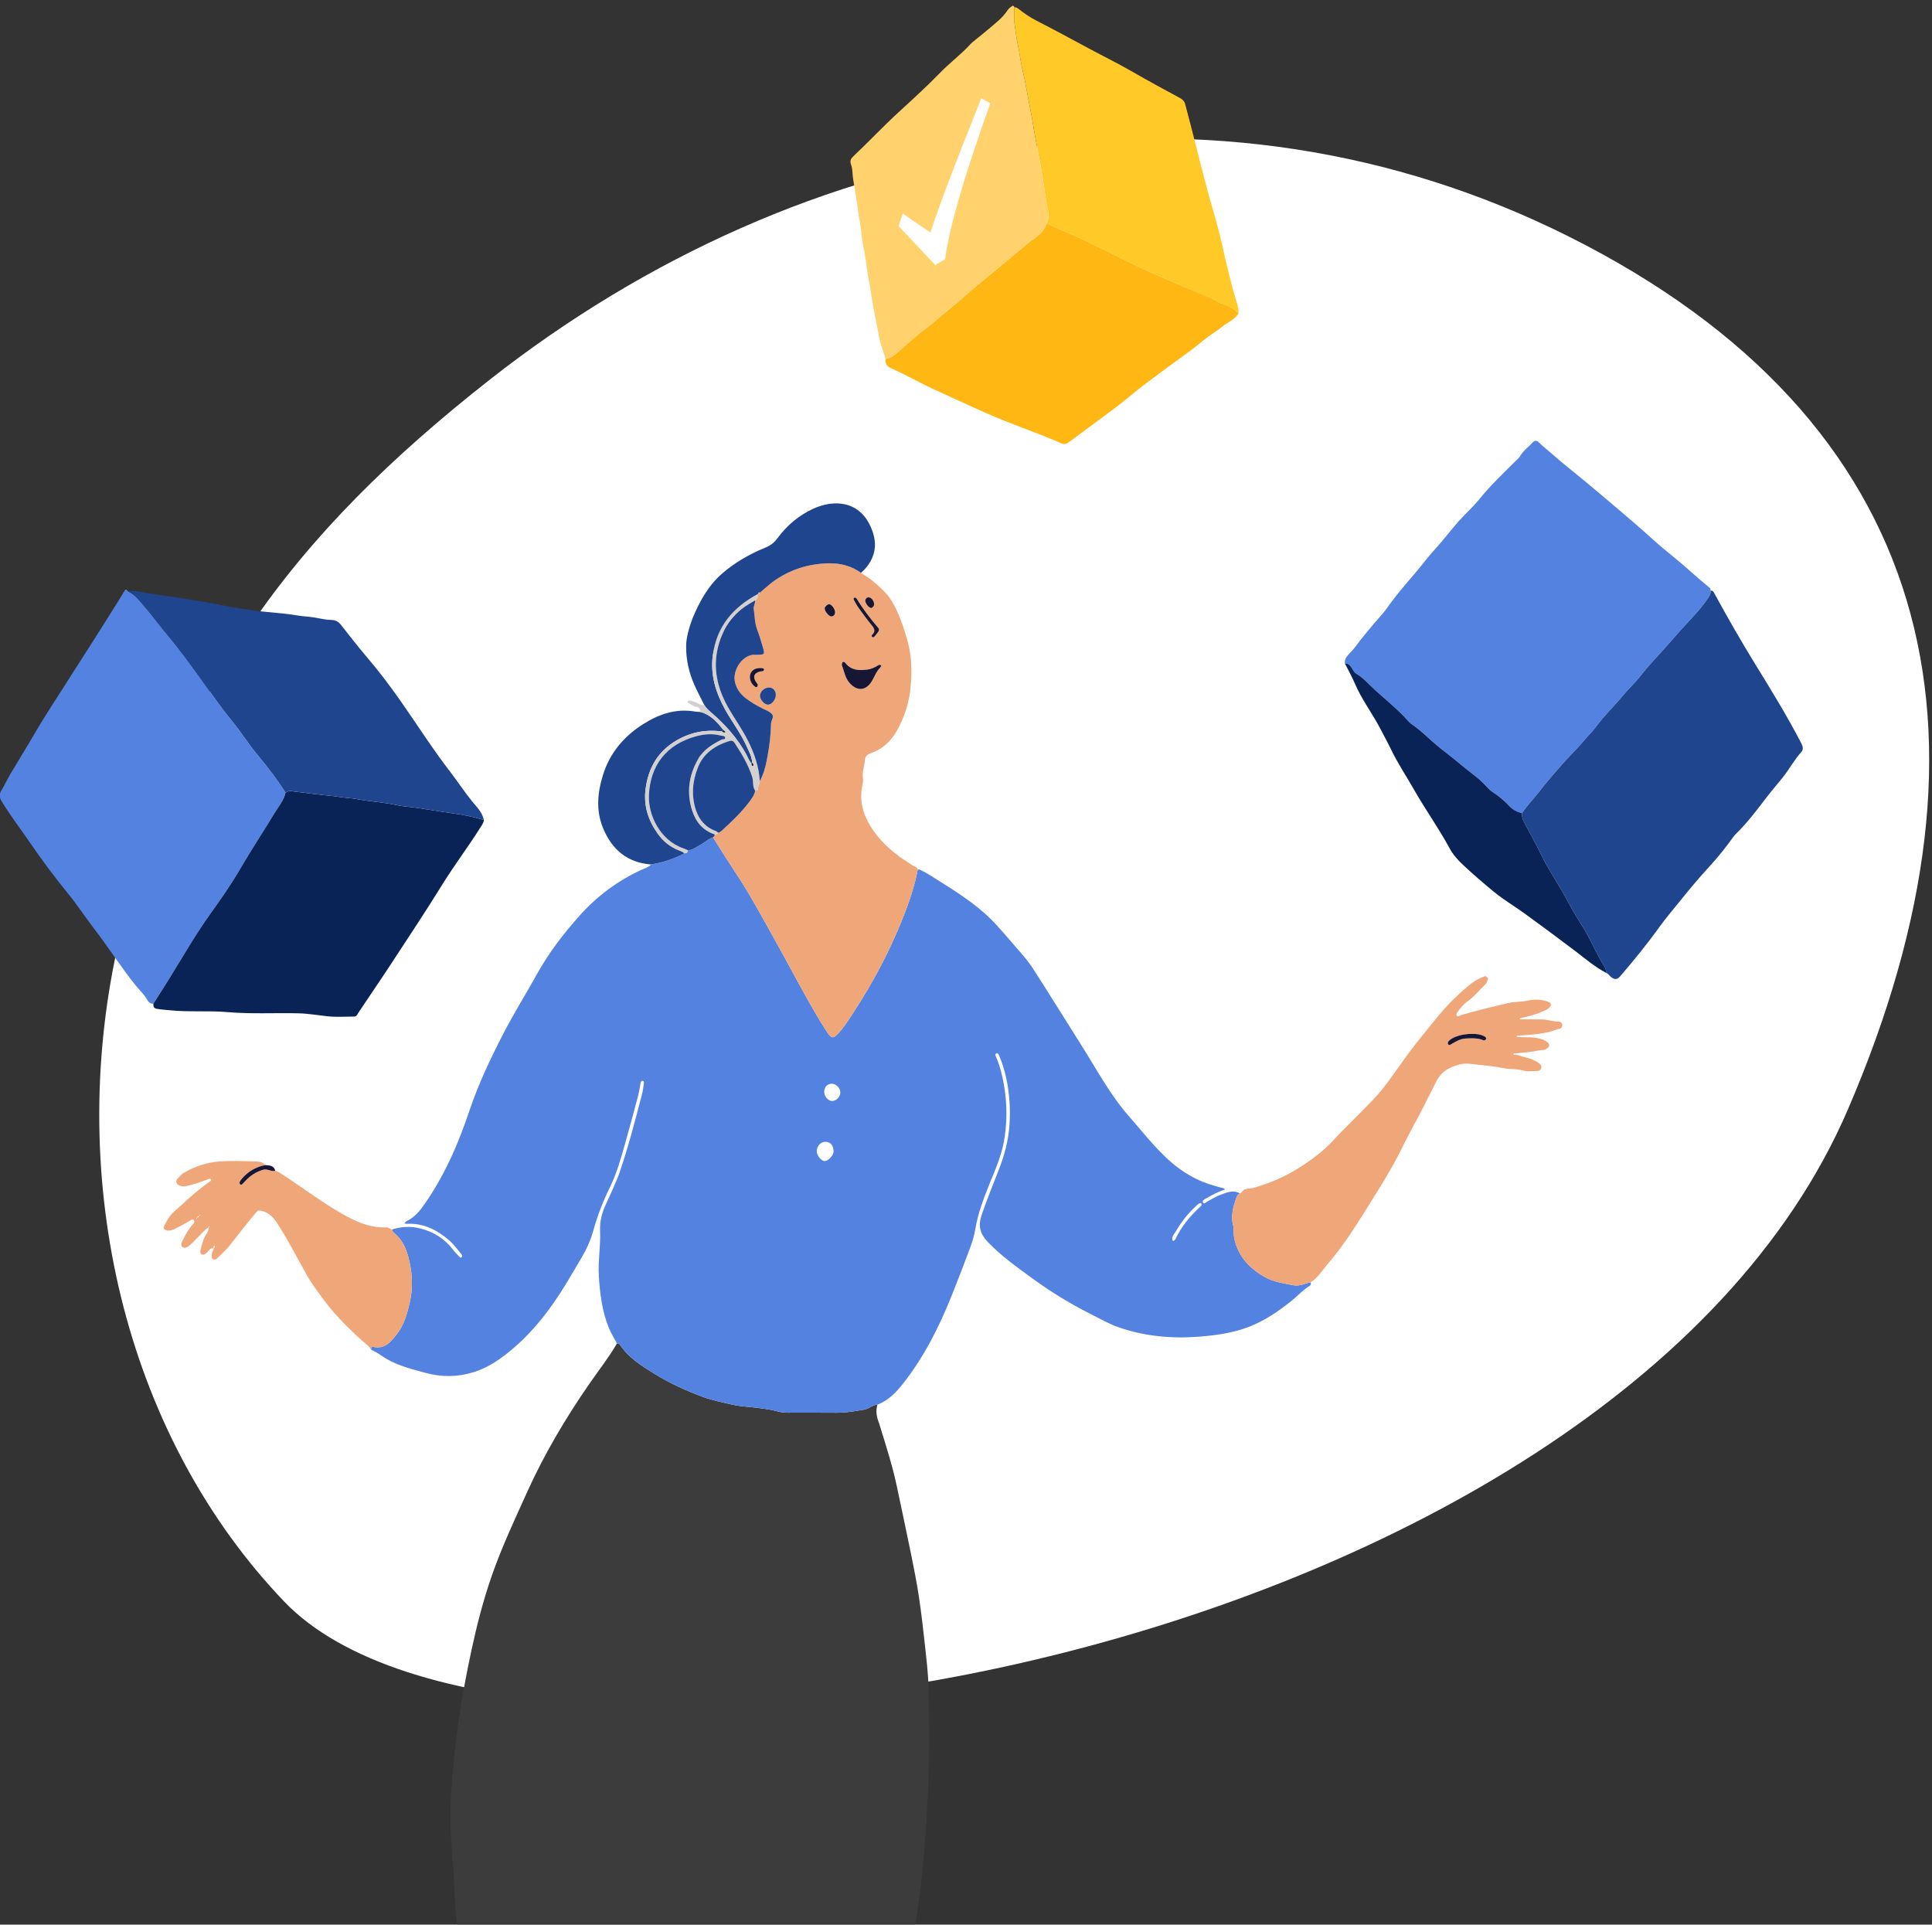 <?xml version="1.0" encoding="UTF-8"?>
<svg width="265px" height="264px" viewBox="0 0 265 264" version="1.1" xmlns="http://www.w3.org/2000/svg" xmlns:xlink="http://www.w3.org/1999/xlink">
    <rect x="0" y="0" width="265" height="264" fill="#333333" stroke="none"/>
    <!-- Generator: Sketch 59.1 (86144) - https://sketch.com -->
    <title>Group 7 Copy</title>
    <desc>Created with Sketch.</desc>
    <defs>
        <rect id="path-1" x="0" y="0" width="275" height="275"></rect>
    </defs>
    <g id="Page-2" stroke="none" stroke-width="1" fill="none" fill-rule="evenodd">
        <g id="Group-7-Copy" transform="translate(129.5, 126.5) scale(-1, 1) translate(-129.5, -126.5) translate(-8, -11)">
            <mask id="mask-2" fill="white">
                <use xlink:href="#path-1"></use>
            </mask>
            <g id="Mask" fill-rule="nonzero"></g>
            <g mask="url(#mask-2)">
                <g transform="translate(2, 11)">
                    <path d="M249.252,131.625 C255.721,163.557 247.342,197.395 226.015,219.684 C194.388,252.74 44.157,227.855 11.555,152.223 C-10.842,100.263 -0.276,57.55 49.796,32.455 C98.33,8.134 154.556,18.013 197.971,52.192 C224.575,73.139 241.838,95.033 249.252,131.625 Z" id="Fill-145" fill="#FFFFFF" fill-rule="evenodd"></path>
                    <path d="M191.091,282.388 C191.1,281.379 190.692,280.837 189.732,280.732 C188.977,280.652 188.446,281.207 188.416,282.02 C188.383,282.912 189.012,283.695 189.783,283.716 C190.477,283.737 191.08,283.126 191.091,282.388 Z M143.139,286.983 C143.01,286.802 142.925,286.619 142.908,286.381 C142.615,282.202 141.861,278.089 141.15,273.969 C140.564,270.574 139.923,267.188 139.413,263.782 C139.04,261.279 138.672,258.774 138.433,256.251 C138.114,252.882 137.907,249.512 137.729,246.132 C137.477,241.309 137.508,236.487 137.626,231.667 C137.678,229.543 137.944,227.421 138.174,225.304 C138.398,223.26 138.633,221.217 138.935,219.185 C139.235,217.157 139.637,215.143 140.044,213.133 C140.669,210.048 141.337,206.969 141.985,203.889 C142.576,201.089 143.451,198.37 144.293,195.643 C144.347,195.468 144.388,195.289 144.457,195.118 C144.775,194.324 144.9,193.516 144.649,192.677 C145.329,192.687 145.797,193.236 146.462,193.351 C147.749,193.576 149.027,193.794 150.343,193.779 C152.55,193.753 154.759,193.774 156.966,193.772 C157.438,193.772 157.889,193.72 158.36,193.59 C159.224,193.349 160.126,193.232 161.018,193.116 C162.199,192.963 163.397,192.933 164.564,192.666 C165.928,192.356 167.306,192.079 168.619,191.593 C170.929,190.736 173.173,189.717 175.267,188.414 C177.029,187.323 178.803,186.222 179.981,184.428 C180.07,184.293 180.22,184.273 180.371,184.278 C181.525,186.246 182.936,188.036 184.228,189.908 C187.445,194.567 190.328,199.427 192.657,204.578 C194.389,208.409 196.186,212.221 197.568,216.204 C198.72,219.529 199.596,222.929 200.333,226.362 C200.893,228.974 201.4,231.601 201.824,234.237 C202.148,236.262 202.415,238.298 202.631,240.343 C202.881,242.716 203.12,245.09 203.196,247.474 C203.29,250.418 203.061,253.35 202.837,256.282 C202.725,257.748 202.657,259.218 202.6,260.686 C202.494,263.446 202.009,266.151 201.573,268.864 C201.236,270.962 200.911,273.061 200.566,275.157 C200.046,278.308 199.853,281.495 199.515,284.668 C199.487,284.924 199.482,285.16 199.63,285.404 C199.747,285.599 199.529,285.722 199.4,285.846 C197.567,286.5 195.732,287.154 193.898,287.811 C193.728,287.773 193.51,287.787 193.505,287.533 C193.498,287.239 193.478,286.941 193.526,286.653 C193.865,284.587 193.935,282.494 194.063,280.412 C194.283,276.86 194.408,273.301 194.557,269.745 C194.569,269.463 194.775,268.968 194.275,268.963 C193.901,268.96 194.015,269.424 194.002,269.695 C193.888,272.042 193.754,274.387 193.7,276.737 C193.658,278.53 193.496,280.322 193.374,282.113 C193.236,284.125 193.084,286.136 192.937,288.145 C190.628,288.769 188.323,289.417 186.004,290.007 C184.458,290.401 182.892,290.714 181.335,291.062 C180.412,290.99 179.512,291.218 178.604,291.302 C174.029,291.717 169.451,291.823 164.866,291.632 C164.026,291.598 163.192,291.435 162.347,291.516 C161.907,291.487 161.463,291.487 161.028,291.427 C159.15,291.155 157.269,290.897 155.398,290.576 C153.35,290.227 151.306,289.831 149.334,289.156 C147.263,288.448 145.204,287.709 143.139,286.983 L143.139,286.983 Z" id="Fill-148" fill="#3C3C3C" fill-rule="evenodd"></path>
                    <path d="M100.294,165.025 C100.194,165.087 100.151,165.196 100.195,165.298 C100.235,165.393 100.319,165.474 100.398,165.546 C101.799,166.849 103.01,168.293 103.811,170.051 L104.062,170.222 C104.225,170.182 104.207,170.008 104.205,169.871 C104.199,169.475 103.903,169.211 103.724,168.906 C102.928,167.54 101.954,166.315 100.768,165.263 C100.631,165.14 100.499,165.013 100.294,165.025 Z M151.947,149.757 C151.933,149.074 151.508,148.638 150.876,148.653 C150.295,148.67 149.723,149.284 149.734,149.88 C149.743,150.438 150.316,151.025 150.847,151.023 C151.408,151.022 151.959,150.385 151.947,149.757 Z M152.974,157.907 C152.954,157.174 152.403,156.596 151.757,156.619 C150.976,156.647 150.72,157.206 150.664,157.877 C150.619,158.441 151.413,159.276 151.885,159.261 C152.364,159.245 152.99,158.467 152.974,157.907 Z M180.371,184.278 C180.22,184.273 180.07,184.293 179.981,184.428 C178.803,186.222 177.029,187.323 175.267,188.414 C173.173,189.717 170.929,190.736 168.619,191.593 C167.306,192.079 165.928,192.356 164.564,192.666 C163.397,192.933 162.199,192.963 161.018,193.116 C160.126,193.232 159.224,193.349 158.36,193.59 C157.889,193.72 157.438,193.772 156.966,193.772 C154.759,193.774 152.55,193.753 150.343,193.78 C149.027,193.794 147.749,193.576 146.462,193.351 C145.797,193.236 145.329,192.687 144.649,192.677 C143.154,192.101 142.085,190.992 141.128,189.776 C138.272,186.149 136.214,182.069 134.501,177.807 C133.604,175.571 132.74,173.321 131.901,171.064 C131.611,170.28 131.375,169.464 131.235,168.642 C130.852,166.39 130.05,164.28 129.193,162.183 C128.447,160.358 127.658,158.543 127.305,156.591 C126.912,154.413 126.845,152.229 127.123,150.022 C127.348,148.23 127.706,146.491 128.434,144.836 C128.5,144.688 128.508,144.545 128.33,144.487 C128.156,144.429 128.05,144.559 127.993,144.694 C127.547,145.737 127.204,146.815 126.971,147.924 C126.527,150.02 126.393,152.145 126.534,154.276 C126.675,156.404 127.214,158.446 127.994,160.434 C128.808,162.505 129.639,164.569 130.36,166.68 C130.888,168.23 130.533,169.287 129.462,170.404 C127.693,172.251 125.633,173.719 123.591,175.215 C121.015,177.1 118.315,178.776 115.454,180.213 C114.185,180.85 112.955,181.571 111.614,182.041 C107.956,183.324 104.169,183.649 100.335,183.331 C98.046,183.142 95.76,182.808 93.594,181.958 C91.491,181.134 89.657,179.869 87.899,178.475 C87.038,177.789 86.315,176.945 85.364,176.373 C85.174,176.26 85.187,176.071 85.218,175.883 C85.994,176.037 86.724,176.46 87.555,176.295 C88.906,176.029 90.279,175.865 91.515,175.166 C93.644,173.963 95.177,172.32 95.703,169.851 C95.834,169.231 95.721,168.605 95.875,167.998 C96.188,166.773 95.854,165.612 95.482,164.468 C95.387,164.174 95.271,163.831 94.913,163.705 C95.856,163.154 96.749,163.578 97.617,163.899 C98.23,164.124 98.791,164.49 99.375,164.794 C99.579,164.899 99.817,165.256 100.003,164.921 C100.145,164.664 99.78,164.509 99.566,164.383 C98.84,163.955 98.091,163.57 97.302,163.272 C97.201,163.232 97.004,163.204 97.004,163.178 C97.011,163.01 97.188,162.989 97.3,162.961 C98.542,162.65 99.762,162.278 100.913,161.708 C102.337,161.004 103.626,160.103 104.793,159.029 C106.775,157.206 108.425,155.082 110.194,153.064 C112.751,150.147 114.551,146.727 116.608,143.479 C118.843,139.95 121.033,136.394 123.295,132.882 C124.229,131.429 125.455,130.192 126.562,128.867 C127.104,128.22 127.676,127.596 128.24,126.968 C130.449,124.503 133.187,122.72 135.959,120.983 C136.827,120.438 137.675,119.862 138.596,119.403 C138.766,119.319 138.921,119.244 139.109,119.249 C139.227,119.782 139.328,120.322 139.466,120.85 C140.258,123.892 141.457,126.782 142.773,129.627 C144.296,132.921 146.098,136.059 148.079,139.092 C148.699,140.04 149.304,141.011 150.1,141.828 C150.716,142.462 150.953,142.438 151.463,141.698 C151.796,141.218 152.099,140.716 152.403,140.219 C154.762,136.345 156.811,132.299 159.033,128.351 C160.52,125.707 161.938,123.022 163.608,120.482 C164.832,118.618 166.011,116.728 167.211,114.85 C167.924,115.088 168.443,115.652 169.103,115.981 C169.606,116.232 170.043,116.637 170.656,116.618 C170.662,116.917 170.818,117.056 171.113,117.043 C171.972,117.51 172.886,117.852 173.811,118.147 C174.423,118.34 175.067,118.438 175.696,118.578 C176.021,118.956 176.499,119.07 176.923,119.265 C180.245,120.783 183.122,122.916 185.537,125.636 C187.707,128.079 189.706,130.656 191.3,133.532 C192.826,136.287 194.504,138.963 195.947,141.757 C197.691,145.132 199.329,148.567 200.553,152.177 C201.362,154.564 202.246,156.926 203.332,159.201 C204.391,161.418 205.599,163.559 207.045,165.55 C207.626,166.351 208.317,167.074 209.248,167.511 C209.367,167.569 209.441,167.723 209.535,167.83 C209.394,167.843 209.254,167.871 209.113,167.865 C206.887,167.765 205.055,168.716 203.426,170.097 C202.788,170.637 202.294,171.347 201.746,171.99 C201.632,172.124 201.519,172.327 201.715,172.469 C201.855,172.572 201.971,172.412 202.064,172.31 C202.338,172.01 202.63,171.725 202.874,171.404 C204.034,169.886 205.567,168.938 207.401,168.491 C208.668,168.184 209.947,168.234 211.2,168.637 C211.21,168.939 210.978,169.089 210.792,169.253 C209.881,170.058 209.362,171.108 209.044,172.237 C208.442,174.372 208.301,176.57 208.812,178.728 C209.161,180.2 209.567,181.712 210.526,182.938 C211.348,183.989 212.187,185.124 213.831,184.735 C214.081,184.672 214.076,184.94 214.118,185.109 C213.594,185.372 213.088,185.658 212.603,185.997 C210.828,187.234 208.762,187.725 206.716,188.292 C204.454,188.92 202.206,188.899 200.004,188.207 C198.32,187.679 196.817,186.732 195.428,185.632 C192.069,182.97 189.498,179.64 187.3,176 C186.599,174.84 185.914,173.669 185.226,172.501 C184.537,171.331 183.976,170.092 183.619,168.79 C183.054,166.736 182.28,164.769 181.346,162.865 C180.388,160.916 179.824,158.839 179.237,156.77 C178.639,154.664 178.071,152.55 177.51,150.434 C177.351,149.836 177.258,149.22 177.146,148.611 C177.111,148.414 177.056,148.222 176.827,148.26 C176.664,148.288 176.664,148.482 176.687,148.625 C176.767,149.129 176.818,149.644 176.948,150.137 C177.878,153.665 178.782,157.203 179.957,160.656 C180.508,162.278 181.291,163.821 181.984,165.391 C182.464,166.478 182.739,167.579 182.688,168.792 C182.599,170.887 182.992,172.978 182.859,175.071 C182.706,177.482 182.411,179.881 181.491,182.142 C181.188,182.883 180.748,183.568 180.371,184.278 L180.371,184.278 Z" id="Fill-149" fill="#5382E0" fill-rule="evenodd"></path>
                    <path d="M145.515,83.392 C145.878,83.387 146.427,82.594 146.304,82.242 L146.176,82.069 C146.034,81.919 145.854,81.905 145.677,81.973 C145.34,82.099 145.073,82.584 145.108,82.945 C145.128,83.154 145.267,83.263 145.414,83.369 L145.515,83.392 Z M151.884,83.427 C151.866,83.208 151.506,82.878 151.286,82.877 C150.972,82.877 150.502,83.447 150.464,83.909 C150.438,84.226 150.565,84.469 150.899,84.554 L151.005,84.555 C151.359,84.506 151.916,83.79 151.884,83.427 Z M160.633,91.632 C160.599,91.636 160.486,91.634 160.383,91.664 C160.279,91.693 160.173,91.752 160.208,91.889 L160.323,92.047 C160.462,92.087 160.613,92.075 160.754,92.112 C161.556,92.32 161.751,92.757 161.354,93.47 C161.266,93.627 161.121,93.754 161.048,93.915 L161.13,94.201 C161.202,94.277 161.32,94.265 161.423,94.196 C161.977,93.839 162.274,93.074 162.086,92.477 C161.91,91.924 161.42,91.621 160.633,91.632 Z M147.713,81.961 L147.534,82.062 C146.656,83.508 145.631,84.847 144.532,86.13 C144.398,86.287 144.402,86.476 144.519,86.64 C144.692,86.876 144.879,87.104 145.068,87.328 C145.144,87.418 145.258,87.436 145.358,87.37 C145.474,87.292 145.459,87.154 145.383,87.082 C144.821,86.559 145.113,86.147 145.496,85.679 C146.1,84.943 146.662,84.169 147.219,83.397 C147.474,83.041 147.679,82.648 147.894,82.265 C147.948,82.169 147.927,82.051 147.819,81.982 L147.713,81.961 Z M158.583,95.305 C158.582,95.942 159.104,96.618 159.624,96.654 C160.132,96.689 160.779,95.974 160.76,95.404 C160.74,94.829 160.111,94.281 159.492,94.3 C158.967,94.314 158.584,94.738 158.583,95.305 Z M149.543,91.209 C149.501,91.069 149.501,90.876 149.409,90.813 C149.293,90.731 149.134,90.828 149.036,90.952 C148.248,91.961 147.154,91.99 146.035,91.845 C145.495,91.773 144.987,91.546 144.522,91.242 C144.399,91.162 144.222,91.168 144.12,91.291 L144.246,91.56 C144.8,92.071 145.03,92.785 145.4,93.408 C146.192,94.743 147.402,94.868 148.451,93.705 C149.091,92.999 149.202,92.066 149.543,91.209 Z M167.211,114.85 C166.011,116.728 164.832,118.618 163.608,120.482 C161.938,123.022 160.52,125.707 159.033,128.351 C156.811,132.299 154.762,136.345 152.403,140.219 C152.099,140.716 151.796,141.218 151.463,141.698 C150.953,142.438 150.716,142.462 150.1,141.828 C149.304,141.011 148.699,140.04 148.079,139.092 C146.098,136.059 144.296,132.921 142.773,129.627 C141.457,126.782 140.258,123.892 139.466,120.85 C139.328,120.322 139.227,119.782 139.109,119.249 C139.22,118.93 139.535,118.875 139.779,118.727 C142.079,117.326 144.152,115.673 145.589,113.348 C146.676,111.585 147.177,109.697 146.683,107.618 C146.608,107.302 146.614,106.954 146.652,106.629 C146.75,105.81 146.407,105.049 146.371,104.244 C146.355,103.868 146.125,103.499 145.588,103.32 C144.004,102.795 142.824,101.706 142.005,100.267 C141.066,98.616 140.451,96.866 140.186,94.956 C139.998,93.597 139.96,92.25 140.029,90.907 C140.119,89.132 140.608,87.418 141.194,85.743 C141.637,84.476 142.16,83.234 142.904,82.114 C143.498,81.223 144.33,80.529 145.129,79.825 C145.67,79.349 146.308,78.985 146.904,78.57 C148.195,77.647 149.653,77.252 151.22,77.267 C154.104,77.297 156.729,78.144 159.066,79.853 C159.329,80.044 159.617,80.202 159.894,80.375 C159.987,80.645 160.213,80.78 160.433,80.922 L160.445,80.978 C160.542,81.002 160.64,81.026 160.738,81.049 L160.776,81.229 C160.791,81.377 160.851,81.478 161.024,81.462 L161.019,81.457 C160.996,81.833 161.146,82.132 161.432,82.368 C161.379,82.784 161.685,83.166 161.618,83.547 C161.453,84.48 161.498,85.441 161.148,86.347 C160.849,87.125 160.611,87.929 160.379,88.732 C160.075,89.787 160.089,89.792 161.217,89.82 L161.328,89.82 C163.041,89.623 164.639,91.913 164.167,93.661 C163.922,94.571 163.406,95.237 162.699,95.78 C161.974,96.337 161.19,96.806 160.362,97.202 C159.94,97.407 159.47,97.588 159.15,97.908 C158.744,98.32 159.236,98.8 159.244,99.263 C159.268,100.729 159.443,102.183 159.703,103.623 C159.921,104.832 160.17,106.044 160.786,107.136 C160.779,107.503 161.062,107.799 161.024,108.185 C161,108.423 161.237,108.435 161.418,108.456 C161.51,108.978 161.798,109.411 162.099,109.82 C163.239,111.366 164.619,112.691 166.038,113.975 C166.176,114.098 166.325,114.205 166.522,114.211 C166.582,114.458 166.798,114.416 166.971,114.454 C166.968,114.637 167.049,114.768 167.211,114.85 L167.211,114.85 Z" id="Fill-152" fill="#EFA679" fill-rule="evenodd"></path>
                    <path d="M30.361,81.024 C30.371,80.882 30.358,80.735 30.493,80.625 C31.454,79.848 32.391,79.04 33.313,78.211 C34.555,77.096 35.872,76.063 37.151,74.987 C37.765,74.473 38.354,73.922 38.95,73.391 C40.282,72.198 41.646,71.038 43.004,69.882 C44.603,68.516 46.219,67.161 47.838,65.815 C49.32,64.584 50.846,63.403 52.287,62.118 C52.829,61.635 53.417,61.198 53.928,60.675 C54.216,60.379 54.515,60.392 54.782,60.695 C55.338,61.323 56.056,61.796 56.485,62.551 C56.645,62.828 56.921,63.046 57.155,63.279 C58.848,64.958 60.584,66.605 62.08,68.463 C62.984,69.583 64.066,70.517 65.007,71.589 C66.108,72.845 67.109,74.192 68.242,75.416 C69.161,76.409 69.948,77.503 70.824,78.526 C72.192,80.122 73.578,81.712 74.779,83.443 C75.217,84.076 75.762,84.613 76.248,85.195 C77.228,86.364 78.224,87.516 79.121,88.753 C79.502,89.281 80.04,89.685 80.39,90.257 C80.542,90.508 80.534,90.735 80.534,90.987 C79.954,90.972 79.716,91.439 79.465,91.819 C79.322,92.034 79.193,92.279 78.984,92.399 C77.956,92.989 77.21,93.917 76.35,94.688 C74.825,96.055 73.227,97.358 71.851,98.89 C71.729,99.025 71.605,99.171 71.455,99.272 C70.06,100.209 68.911,101.44 67.612,102.491 C66.599,103.315 65.548,104.092 64.557,104.938 C63.477,105.862 62.272,106.633 61.295,107.678 C60.994,108 60.7,108.349 60.339,108.589 C59.484,109.155 58.689,109.784 57.995,110.54 C57.512,111.066 56.911,111.376 56.225,111.541 C55.547,110.463 54.628,109.574 53.859,108.569 C52.867,107.27 51.781,106.052 50.712,104.821 C49.728,103.694 48.624,102.667 47.677,101.512 C47.189,100.917 46.614,100.403 46.166,99.788 C45.003,98.2 43.578,96.841 42.327,95.331 C41.607,94.461 40.756,93.695 40.064,92.807 C38.764,91.141 37.282,89.639 35.896,88.053 C34.939,86.955 33.966,85.861 32.963,84.797 C32.101,83.884 31.278,82.908 30.588,81.835 C30.411,81.563 30.353,81.319 30.361,81.024 L30.361,81.024 Z" id="Fill-153" fill="#5382E0" fill-rule="evenodd"></path>
                    <path d="M247.493,81.081 C247.585,80.865 247.754,80.775 247.887,80.996 C248.964,82.795 250.115,84.548 251.22,86.331 C252.439,88.298 253.718,90.223 254.949,92.181 C256.738,95.027 258.623,97.814 260.313,100.724 C261.366,102.536 262.479,104.313 263.546,106.118 C263.987,106.866 264.347,107.662 264.799,108.403 C265.139,108.959 265.099,109.378 264.748,109.953 C263.579,111.875 262.213,113.654 260.946,115.502 C259.287,117.926 257.538,120.276 255.681,122.554 C254.379,124.148 253.249,125.884 251.992,127.52 C250.05,130.047 248.35,132.749 246.341,135.232 C245.842,135.847 245.23,136.376 244.837,137.092 C244.678,137.382 244.416,137.718 243.97,137.681 C243.234,136.522 242.484,135.372 241.765,134.201 C239.928,131.219 238.18,128.179 236.14,125.326 C234.708,123.327 233.294,121.314 232.064,119.189 C230.563,116.593 228.896,114.101 227.349,111.535 C226.796,110.615 226.069,109.801 225.83,108.715 C226.932,107.011 228.136,105.392 229.446,103.835 C230.818,102.205 231.952,100.376 233.306,98.733 C234.943,96.744 236.358,94.598 237.873,92.528 C239.154,90.775 240.42,89.007 241.819,87.352 C242.898,86.075 243.879,84.724 244.96,83.449 C246.147,82.046 246.433,81.65 247.493,81.081 L247.493,81.081 Z" id="Fill-154" fill="#5382E0" fill-rule="evenodd"></path>
                    <path d="M30.361,81.024 C30.353,81.319 30.411,81.563 30.588,81.835 C31.278,82.908 32.101,83.884 32.963,84.797 C33.966,85.861 34.939,86.955 35.896,88.053 C37.282,89.639 38.764,91.141 40.064,92.807 C40.756,93.695 41.607,94.461 42.327,95.331 C43.578,96.841 45.003,98.2 46.166,99.788 C46.614,100.403 47.189,100.917 47.677,101.512 C48.624,102.667 49.728,103.694 50.712,104.821 C51.781,106.052 52.867,107.27 53.859,108.569 C54.628,109.574 55.547,110.463 56.225,111.541 C56.289,111.993 56.152,112.399 55.942,112.791 C55.149,114.282 54.318,115.756 53.585,117.277 C52.522,119.485 51.079,121.471 49.958,123.647 C49.282,124.953 48.48,126.2 47.706,127.457 C46.701,129.088 46.02,130.894 44.965,132.496 C44.786,132.769 44.672,133.082 44.727,133.425 C44.433,133.528 44.277,133.794 44.057,133.984 C43.568,134.403 43.191,134.398 42.764,133.903 C40.892,131.731 39.081,129.511 37.408,127.177 C36.519,125.94 35.518,124.782 34.565,123.592 C33.266,121.972 31.937,120.38 30.526,118.853 C29.346,117.575 28.264,116.205 27.246,114.789 C27.097,114.582 26.916,114.395 26.734,114.216 C25.328,112.83 24.134,111.26 22.944,109.7 C22.174,108.688 21.353,107.718 20.551,106.738 C19.606,105.584 18.924,104.247 17.913,103.143 C17.63,102.832 17.697,102.403 17.896,102.018 C19.822,98.283 22.027,94.707 24.226,91.135 C26.184,87.956 28.031,84.723 29.82,81.451 C29.942,81.229 30.025,80.969 30.361,81.024" id="Fill-155" fill="#20458F" fill-rule="evenodd"></path>
                    <path d="M225.83,108.715 C226.069,109.801 226.796,110.615 227.349,111.535 C228.896,114.101 230.563,116.593 232.064,119.189 C233.294,121.314 234.708,123.327 236.14,125.326 C238.18,128.179 239.928,131.219 241.765,134.201 C242.484,135.372 243.234,136.522 243.97,137.681 C243.949,138.001 243.996,138.274 243.497,138.373 C242.918,138.487 242.346,138.505 241.769,138.567 C239.1,138.849 236.408,138.601 233.751,138.83 C230.518,139.107 227.295,138.914 224.069,138.992 C222.721,139.028 221.402,139.256 220.07,139.401 C218.869,139.533 217.642,139.442 216.427,139.437 C216.073,139.435 215.987,139.132 215.823,138.885 C214.38,136.71 212.896,134.561 211.466,132.375 C209.063,128.703 206.633,125.049 204.324,121.319 C202.681,118.663 200.791,116.178 199.131,113.538 C198.916,113.196 198.665,112.888 198.634,112.471 C200.042,112.047 201.47,111.752 202.933,111.561 C203.962,111.426 204.987,111.239 206.017,111.089 C206.866,110.963 207.713,110.798 208.567,110.715 C209.249,110.648 209.951,110.569 210.598,110.43 C212.428,110.034 214.293,109.941 216.126,109.6 C216.872,109.461 217.64,109.446 218.378,109.322 C219.445,109.143 220.522,109.097 221.588,108.941 C222.013,108.881 222.439,108.874 222.871,108.791 C223.606,108.653 224.376,108.662 225.117,108.493 C225.401,108.429 225.591,108.645 225.83,108.715" id="Fill-156" fill="#092357" fill-rule="evenodd"></path>
                    <path d="M143.531,49.211 C143.613,49.919 143.362,50.264 142.633,50.581 C140.708,51.414 138.893,52.497 136.981,53.365 C133.755,54.83 130.563,56.364 127.274,57.697 C124.666,58.753 121.999,59.66 119.432,60.814 C119.064,60.979 118.765,60.935 118.424,60.679 C116.221,59.026 113.985,57.416 111.787,55.755 C110.57,54.835 109.425,53.818 108.212,52.891 C106.511,51.594 104.781,50.334 103.053,49.073 C102.084,48.368 101.114,47.672 100.197,46.894 C99.26,46.1 98.184,45.472 97.219,44.709 C96.514,44.154 95.628,43.816 95.129,43.008 C95.766,42.297 96.563,41.86 97.481,41.613 C97.653,41.569 97.811,41.465 97.967,41.373 C99.279,40.596 100.729,40.121 102.121,39.538 C104.516,38.538 106.89,37.503 109.233,36.389 C111.846,35.147 114.404,33.794 117.035,32.583 C118.494,31.911 119.992,31.331 121.436,30.631 C121.714,31.539 122.323,32.151 123.098,32.684 C123.992,33.302 124.81,34.029 125.643,34.732 C127.033,35.903 128.431,37.066 129.843,38.206 C131.653,39.668 133.346,41.263 135.166,42.71 C136.162,43.502 137.075,44.404 138.109,45.139 C139.419,46.071 140.542,47.21 141.771,48.231 C142.312,48.678 142.798,49.141 143.531,49.211" id="Fill-157" fill="#FFB713" fill-rule="evenodd"></path>
                    <path d="M225.83,108.715 C225.591,108.645 225.401,108.429 225.117,108.493 C224.376,108.662 223.606,108.653 222.871,108.791 C222.439,108.874 222.013,108.881 221.588,108.941 C220.522,109.097 219.445,109.143 218.378,109.322 C217.64,109.446 216.872,109.461 216.126,109.6 C214.293,109.941 212.428,110.034 210.598,110.43 C209.951,110.569 209.249,110.648 208.567,110.715 C207.713,110.798 206.866,110.963 206.017,111.089 C204.987,111.239 203.962,111.426 202.933,111.561 C201.47,111.752 200.042,112.047 198.634,112.471 C198.841,111.42 199.608,110.696 200.234,109.926 C201.312,108.602 202.24,107.172 203.28,105.824 C205.67,102.726 207.764,99.423 210.005,96.221 C211.5,94.086 213.075,91.994 214.781,90.01 C215.987,88.607 217.099,87.125 218.257,85.681 C218.59,85.267 218.976,85.046 219.566,85.036 C220.35,85.022 221.133,84.828 221.913,84.695 C222.661,84.566 223.418,84.557 224.171,84.426 C225.666,84.164 227.189,84.065 228.702,83.911 C230.84,83.697 232.973,83.354 235.092,82.913 C236.563,82.609 238.075,82.402 239.563,82.147 C241.264,81.854 242.98,81.65 244.68,81.362 C245.591,81.208 246.538,80.977 247.493,81.081 C246.433,81.65 246.147,82.046 244.96,83.449 C243.879,84.724 242.898,86.075 241.819,87.352 C240.42,89.007 239.154,90.775 237.873,92.528 C236.358,94.598 234.943,96.744 233.306,98.733 C231.952,100.376 230.818,102.205 229.446,103.835 C228.136,105.392 226.932,107.011 225.83,108.715" id="Fill-158" fill="#20458F" fill-rule="evenodd"></path>
                    <path d="M121.436,30.631 C119.992,31.331 118.494,31.911 117.035,32.583 C114.404,33.794 111.846,35.147 109.233,36.389 C106.89,37.503 104.516,38.538 102.121,39.538 C100.729,40.121 99.279,40.596 97.967,41.373 C97.811,41.465 97.653,41.569 97.481,41.613 C96.563,41.86 95.766,42.297 95.129,43.008 C95.075,42.49 95.204,42.002 95.356,41.514 C96.162,38.908 96.775,36.255 97.364,33.593 C97.765,31.776 98.276,29.979 98.796,28.191 C99.554,25.572 100.218,22.932 100.881,20.289 C101.387,18.272 101.91,16.261 102.445,14.251 C102.538,13.903 102.775,13.652 103.126,13.461 C105.29,12.289 107.456,11.118 109.587,9.888 C111.565,8.745 113.613,7.741 115.622,6.661 C118.017,5.376 120.402,4.076 122.823,2.839 C123.725,2.376 124.562,1.804 125.356,1.174 C125.513,1.05 125.671,1 125.859,0.997 C125.856,1.808 125.96,2.634 125.821,3.419 C125.665,4.306 125.608,5.207 125.4,6.076 C125.14,7.158 125.055,8.265 124.795,9.349 C124.335,11.265 124.036,13.217 123.643,15.149 C123.37,16.487 123.194,17.842 122.935,19.178 C122.54,21.22 122.15,23.26 121.842,25.319 C121.738,26.018 121.608,26.746 121.529,27.441 C121.413,28.485 120.88,29.559 121.436,30.631" id="Fill-159" fill="#FFC928" fill-rule="evenodd"></path>
                    <path d="M121.436,30.631 C120.88,29.559 121.413,28.485 121.529,27.441 C121.608,26.746 121.738,26.018 121.842,25.319 C122.15,23.26 122.54,21.22 122.935,19.178 C123.194,17.842 123.37,16.487 123.643,15.149 C124.036,13.217 124.335,11.265 124.795,9.349 C125.055,8.265 125.14,7.158 125.4,6.076 C125.608,5.207 125.665,4.306 125.821,3.419 C125.96,2.634 125.856,1.808 125.859,0.997 C125.906,0.823 126.054,0.737 126.181,0.827 C126.417,0.997 126.664,1.191 126.82,1.43 C127.487,2.457 128.457,3.175 129.365,3.953 C130.052,4.543 130.767,5.1 131.469,5.671 C131.583,5.765 131.704,5.852 131.801,5.96 C133.1,7.412 134.679,8.564 136.033,9.96 C137.871,11.857 139.829,13.634 141.772,15.415 C143.884,17.354 145.836,19.446 147.918,21.405 C148.282,21.749 148.477,22.025 148.253,22.627 C148.039,23.205 148.09,23.901 147.984,24.546 C147.763,25.892 147.522,27.239 147.353,28.59 C147.204,29.769 146.931,30.928 146.834,32.12 C146.739,33.295 146.411,34.447 146.249,35.62 C146.16,36.262 146.102,36.905 145.985,37.549 C145.767,38.748 145.547,39.95 145.371,41.154 C145.13,42.828 144.721,44.465 144.441,46.128 C144.259,47.197 143.838,48.183 143.531,49.211 C142.798,49.141 142.312,48.678 141.771,48.231 C140.542,47.21 139.419,46.071 138.109,45.139 C137.075,44.404 136.162,43.502 135.166,42.71 C133.346,41.263 131.653,39.668 129.843,38.206 C128.431,37.066 127.033,35.903 125.643,34.732 C124.81,34.029 123.992,33.302 123.098,32.684 C122.323,32.151 121.714,31.539 121.436,30.631 L121.436,30.631 Z" id="Fill-160" fill="#FFD26E" fill-rule="evenodd"></path>
                    <path d="M142,15 C136,23 132.167,28.333 130.5,31 L127.5,27.5 L126.5,29 L130,35.5 C130.05,35.38 131.449,35.122 131.5,35 C133.167,31 137,24.667 143,16 L142,15 Z" id="Path-2" fill="#FFFFFF" fill-rule="nonzero" transform="translate(134.75, 25.25) scale(-1, 1) rotate(-15) translate(-134.75, -25.25) "></path>
                    <path d="M63.291,142.419 C64.407,142.434 64.708,142.517 65.764,143.12 C65.859,143.173 65.95,143.234 66.045,143.287 C66.143,143.341 66.244,143.372 66.335,143.275 C66.454,143.147 66.423,143.007 66.35,142.875 L66.205,142.714 C65.224,141.831 62.592,141.509 61.419,142.135 C61.262,142.217 61.082,142.342 61.187,142.556 C61.254,142.692 61.435,142.735 61.573,142.675 C62.124,142.432 62.706,142.42 63.291,142.419 Z M94.913,163.705 C95.271,163.831 95.387,164.174 95.482,164.468 C95.854,165.612 96.188,166.773 95.875,167.998 C95.721,168.605 95.834,169.231 95.703,169.851 C95.177,172.32 93.644,173.963 91.515,175.166 C90.279,175.865 88.906,176.029 87.555,176.295 C86.724,176.46 85.994,176.037 85.218,175.883 C84.231,175.263 83.639,174.258 82.91,173.406 C81.108,171.305 79.561,169.001 78.098,166.654 C76.694,164.401 75.252,162.171 73.948,159.855 C73.053,158.266 72.307,156.603 71.438,155.004 C70.237,152.797 69.093,150.557 67.973,148.307 C67.314,146.984 66.196,146.373 64.844,146.015 C63.866,145.758 62.898,145.981 61.946,146.077 C60.906,146.182 59.849,146.294 58.829,146.504 C57.898,146.696 56.949,146.576 56.022,146.854 C55.445,147.026 54.779,146.903 54.153,146.902 C53.864,146.902 53.662,146.746 53.591,146.47 C53.513,146.168 53.709,145.988 53.924,145.832 C54.581,145.353 55.343,145.095 56.119,144.945 C56.511,144.868 56.864,144.621 57.286,144.683 L57.466,144.582 L57.297,144.488 C56.603,144.483 55.92,144.351 55.236,144.296 C54.578,144.243 53.951,144.022 53.293,144.03 C53.041,144.034 52.894,143.879 52.728,143.736 C52.451,143.495 52.418,143.272 52.702,143.003 C53.005,142.714 53.364,142.586 53.762,142.477 C54.697,142.224 55.649,142.292 56.596,142.258 C56.736,142.253 56.874,142.202 57.013,142.172 C56.901,141.973 56.708,142.063 56.549,142.049 C54.816,141.905 53.07,141.847 51.423,141.186 L51.205,141.151 C50.929,141.09 50.734,140.935 50.71,140.64 C50.676,140.224 51.099,140.121 51.3,140.121 C52.074,140.115 52.802,139.826 53.57,139.829 C54.454,139.831 55.338,139.829 56.223,139.82 C56.337,139.82 56.504,139.901 56.538,139.701 C56.54,139.69 56.351,139.643 56.249,139.616 C55.303,139.385 54.353,139.163 53.457,138.764 C53.124,138.615 52.779,138.495 52.51,138.23 C52.147,137.874 52.189,137.585 52.664,137.409 C53.548,137.082 54.509,137.049 55.373,137.239 C56.27,137.44 57.172,137.372 58.071,137.577 C60.22,138.064 62.353,138.602 64.473,139.195 C64.612,139.235 64.733,139.333 64.871,139.372 C65.012,139.41 65.184,139.403 65.25,139.253 L65.178,138.953 C64.769,138.393 64.37,137.821 63.787,137.415 C62.844,136.759 62.131,135.858 61.311,135.07 C61.233,134.993 61.138,134.905 61.115,134.808 C61.056,134.556 60.711,134.341 61.043,134.025 C61.322,133.759 61.506,133.997 61.728,134.079 C62.493,134.361 63.144,134.846 63.752,135.356 C65.32,136.674 66.745,138.128 68.035,139.737 C69.29,141.302 70.588,142.834 71.779,144.449 C72.796,145.826 73.753,147.246 74.782,148.613 C75.395,149.428 76.059,150.212 76.765,150.948 C78.114,152.361 79.509,153.727 80.884,155.113 C81.678,155.913 82.402,156.774 83.25,157.535 C84.429,158.595 85.7,159.496 87.035,160.318 C88.928,161.482 90.956,162.343 93.102,162.944 C93.494,163.053 93.892,162.979 94.28,163.154 C94.571,163.283 94.648,163.589 94.913,163.705 L94.913,163.705 Z" id="Fill-161" fill="#EFA679" fill-rule="evenodd"></path>
                    <path d="M237.71,166.807 C237.682,166.734 237.72,166.562 237.548,166.696 L237.72,166.798 C237.734,166.929 237.806,167.003 237.937,167.022 L238.026,167.182 L238.106,167.088 L237.933,167.025 C237.933,166.877 237.853,166.81 237.71,166.807 Z M214.118,185.109 C214.076,184.94 214.081,184.672 213.831,184.735 C212.187,185.124 211.348,183.989 210.526,182.938 C209.567,181.712 209.161,180.2 208.812,178.728 C208.301,176.57 208.442,174.372 209.044,172.237 C209.362,171.108 209.881,170.058 210.792,169.253 C210.978,169.089 211.21,168.939 211.2,168.637 C211.496,168.614 211.697,168.34 212.014,168.353 C214.682,168.451 216.881,167.229 219.068,165.906 C221.549,164.406 223.856,162.654 226.291,161.086 C226.596,160.891 226.874,160.656 227.245,160.598 C227.821,160.732 228.313,160.264 228.946,160.459 C229.928,160.757 230.704,161.291 231.382,162.02 C231.531,162.18 231.681,162.339 231.843,162.484 L232.04,162.496 L232.167,162.224 C232.108,162.058 232.004,161.904 231.891,161.765 C231.031,160.719 229.934,160.062 228.599,159.811 C229.019,159.325 229.621,159.318 230.171,159.304 C231.75,159.263 233.338,159.197 234.91,159.315 C236.653,159.443 238.307,159.995 239.822,160.899 C240.008,161.009 240.167,161.175 240.317,161.335 C240.579,161.617 241.008,161.853 240.721,162.343 C240.531,162.666 239.95,162.801 239.458,162.697 C238.431,162.483 237.448,162.129 236.473,161.748 C236.347,161.697 236.15,161.641 236.063,161.779 C235.966,161.931 236.15,162.017 236.253,162.089 C237.6,163.032 238.838,164.104 240.038,165.227 C240.673,165.821 241.389,166.322 241.878,167.073 C242.098,167.412 242.265,167.772 242.459,168.118 C242.68,168.514 242.412,168.696 242.132,168.766 C241.78,168.852 241.428,168.772 241.077,168.596 C240.328,168.223 239.589,167.837 238.879,167.397 C238.726,167.301 238.553,167.154 238.411,167.367 C238.304,167.527 238.353,167.732 238.485,167.871 C239.091,168.518 239.512,169.28 239.91,170.06 C240.007,170.252 240.104,170.459 240.13,170.668 C240.171,171.019 239.821,171.234 239.482,171.118 C239.116,170.993 238.878,170.717 238.609,170.47 C237.855,169.777 237.233,168.947 236.396,168.339 L236.306,168.184 L236.221,168.275 L236.377,168.36 C236.349,168.66 236.442,168.904 236.621,169.161 C237.098,169.844 237.298,170.647 237.488,171.445 C237.535,171.644 237.567,171.917 237.357,172.045 C237.103,172.2 236.891,172.034 236.68,171.866 C236.383,171.626 236.222,171.179 235.736,171.213 C235.736,171.074 235.753,170.93 235.607,170.848 L235.531,170.915 C235.492,171.076 235.554,171.186 235.716,171.23 C235.648,171.547 235.978,171.757 235.942,172.063 C235.913,172.298 236.074,172.604 235.746,172.738 C235.454,172.857 235.26,172.654 235.078,172.468 C234.511,171.889 233.89,171.352 233.397,170.716 C232.236,169.215 231.064,167.725 229.845,166.273 C229.601,165.982 229.494,166.018 229.161,166.085 C228.047,166.31 227.433,167.071 226.873,167.944 C225.455,170.149 224.263,172.484 222.991,174.774 C222.318,175.986 221.48,177.088 220.664,178.203 C219.316,180.047 217.721,181.667 216.067,183.232 C215.564,183.708 215.015,184.138 214.503,184.605 C214.349,184.744 214.245,184.939 214.118,185.109 L214.118,185.109 Z" id="Fill-162" fill="#EFA679" fill-rule="evenodd"></path>
                    <path d="M44.727,133.425 C44.672,133.082 44.786,132.769 44.965,132.496 C46.02,130.894 46.701,129.088 47.706,127.457 C48.48,126.2 49.282,124.953 49.958,123.647 C51.079,121.471 52.522,119.485 53.585,117.277 C54.318,115.756 55.149,114.282 55.942,112.791 C56.152,112.399 56.289,111.993 56.225,111.541 C56.911,111.376 57.512,111.066 57.995,110.54 C58.689,109.784 59.484,109.155 60.339,108.589 C60.7,108.349 60.994,108 61.295,107.678 C62.272,106.633 63.477,105.862 64.557,104.938 C65.548,104.092 66.599,103.315 67.612,102.491 C68.911,101.44 70.06,100.209 71.455,99.272 C71.605,99.171 71.729,99.025 71.851,98.89 C73.227,97.358 74.825,96.055 76.35,94.688 C77.21,93.917 77.956,92.989 78.984,92.399 C79.193,92.279 79.322,92.034 79.465,91.819 C79.716,91.439 79.954,90.972 80.533,90.987 C80.063,91.93 79.547,92.851 79.133,93.817 C78.226,95.929 76.832,97.76 75.765,99.782 C75.225,100.81 74.666,101.831 74.161,102.874 C73.239,104.774 72.064,106.522 71.027,108.348 C69.487,111.06 67.66,113.594 66.177,116.34 C65.715,117.195 65.092,117.913 64.366,118.596 C62.978,119.901 61.535,121.139 60.069,122.344 C58.728,123.444 57.213,124.33 55.807,125.354 C53.488,127.042 51.184,128.748 48.898,130.48 C47.539,131.51 46.25,132.631 44.727,133.425" id="Fill-163" fill="#092357" fill-rule="evenodd"></path>
                    <path d="M159.066,79.853 C156.729,78.144 154.104,77.297 151.22,77.267 C149.653,77.252 148.195,77.647 146.904,78.57 C146.401,78.14 145.973,77.65 145.642,77.07 C144.782,75.555 144.815,74.079 145.484,72.456 C147.044,68.679 150.575,68.462 153.443,69.776 C155.452,70.695 157.089,72.09 158.392,73.867 C158.833,74.468 159.353,74.845 160.07,75.137 C162.213,76.01 164.229,77.171 165.976,78.693 C167.859,80.336 169.045,82.502 169.998,84.787 C170.887,87.111 170.883,88.324 170.887,88.649 C170.903,90.5 170.501,92.268 169.752,93.952 C169.338,94.884 168.855,95.785 168.403,96.698 C168.16,97.061 167.881,97.371 167.542,97.66 C165.581,99.332 163.865,101.217 162.627,103.501 C162.404,103.912 162.265,104.372 161.923,104.715 L161.828,104.624 C161.862,103.753 162.298,103.018 162.643,102.256 C163.415,100.551 164.561,99.062 165.475,97.438 C166.796,95.092 167.578,92.644 167.231,89.904 C166.728,85.925 159.329,80.044 159.066,79.853" id="Fill-164" fill="#20458F" fill-rule="evenodd"></path>
                    <path d="M175.696,118.578 C175.067,118.438 174.423,118.34 173.811,118.147 C172.886,117.852 171.972,117.51 171.113,117.043 C171.355,116.808 171.672,116.725 171.974,116.601 C173.128,116.132 174.054,115.369 174.775,114.36 C176.06,112.565 176.721,110.583 176.463,108.361 C176.117,105.374 174.769,103.019 172.095,101.5 C170.171,100.409 168.122,100.038 165.942,100.338 L165.765,100.147 C166.624,99.055 167.525,98.017 168.955,97.655 C169.174,97.64 169.397,97.645 169.613,97.607 C172.257,97.147 174.59,97.937 176.791,99.332 C179.428,101.004 181.335,103.264 182.277,106.25 C183.042,108.67 183.286,111.141 182.291,113.566 C181.083,116.513 178.978,118.334 175.696,118.578" id="Fill-165" fill="#20458F" fill-rule="evenodd"></path>
                    <path d="M165.942,100.338 C168.122,100.038 170.171,100.409 172.095,101.5 C174.769,103.019 176.117,105.374 176.463,108.361 C176.721,110.583 176.06,112.565 174.775,114.36 C174.054,115.369 173.128,116.132 171.974,116.601 C171.672,116.725 171.355,116.808 171.113,117.043 C170.818,117.056 170.662,116.917 170.656,116.618 C170.858,116.533 171.055,116.438 171.261,116.366 C174.495,115.252 176.105,111.763 175.992,109.095 C175.822,105.07 173.682,102.114 169.483,100.984 C168.378,100.685 167.239,100.597 166.104,100.904 C165.896,100.957 165.589,100.915 165.545,101.163 C165.491,101.476 165.845,101.363 166.003,101.443 C167.296,102.094 168.507,102.818 169.257,104.138 C170.542,106.399 170.85,108.775 170.045,111.237 C169.546,112.762 168.567,113.928 166.971,114.454 C166.798,114.416 166.582,114.458 166.522,114.211 C166.604,114.142 166.675,114.041 166.769,114.008 C168.193,113.511 169.103,112.48 169.552,111.098 C170.186,109.148 170.035,107.186 169.282,105.286 C168.503,103.32 166.932,102.26 164.992,101.654 C164.691,101.561 164.453,101.581 164.243,101.9 C163.275,103.369 162.383,104.864 161.826,106.559 C161.619,107.19 161.828,107.887 161.418,108.456 C161.237,108.435 161,108.423 161.024,108.185 C161.062,107.799 160.779,107.503 160.786,107.136 C160.9,105.168 161.526,103.355 162.402,101.606 C163.222,99.965 164.317,98.492 165.203,96.891 C166.622,94.327 167.222,91.627 166.513,88.755 C165.803,85.88 164.074,83.742 161.432,82.368 C161.146,82.132 160.996,81.833 161.019,81.457 C164.438,83.282 166.728,85.925 167.231,89.904 C167.578,92.644 166.796,95.092 165.475,97.438 C164.561,99.062 163.415,100.551 162.643,102.256 C162.298,103.018 161.862,103.753 161.828,104.624 C161.672,104.74 161.592,104.983 161.733,105.035 C161.943,105.112 161.869,104.835 161.923,104.715 C162.265,104.372 162.404,103.912 162.627,103.501 C163.865,101.217 165.581,99.332 167.542,97.66 C167.881,97.371 168.16,97.061 168.403,96.698 C169.024,96.802 169.443,96.259 170.022,96.191 C170.184,96.173 170.348,96.041 170.533,96.088 L170.677,96.223 L170.635,96.41 C170.25,96.596 169.918,96.891 169.471,96.949 C169.067,97.004 168.948,97.29 168.955,97.655 C167.525,98.017 166.624,99.055 165.765,100.147 C165.674,100.232 165.584,100.316 165.493,100.403 C165.666,100.542 165.804,100.447 165.942,100.338" id="Fill-166" fill="#D4D0CF" fill-rule="evenodd"></path>
                    <path d="M228.599,159.811 C229.934,160.062 231.031,160.719 231.891,161.765 C232.004,161.904 232.108,162.058 232.167,162.224 L232.04,162.496 L231.843,162.484 C231.681,162.339 231.531,162.18 231.382,162.02 C230.704,161.291 229.928,160.757 228.946,160.459 C228.313,160.264 227.821,160.732 227.245,160.598 C227.417,159.856 228.026,159.862 228.599,159.811" id="Fill-169" fill="#171634" fill-rule="evenodd"></path>
                    <path d="M166.971,114.454 C168.567,113.928 169.546,112.762 170.045,111.237 C170.85,108.775 170.542,106.399 169.257,104.138 C168.507,102.818 167.296,102.094 166.003,101.443 C165.845,101.363 165.491,101.476 165.545,101.163 C165.589,100.915 165.896,100.957 166.104,100.904 C167.239,100.597 168.378,100.685 169.483,100.984 C173.682,102.114 175.822,105.07 175.992,109.095 C176.105,111.763 174.495,115.252 171.261,116.366 C171.055,116.438 170.858,116.533 170.656,116.618 C170.043,116.637 169.606,116.232 169.103,115.981 C168.443,115.652 167.924,115.088 167.211,114.85 C167.049,114.768 166.968,114.637 166.971,114.454" id="Fill-171" fill="#20458F" fill-rule="evenodd"></path>
                    <path d="M161.432,82.368 C164.074,83.742 165.803,85.88 166.513,88.755 C167.222,91.627 166.622,94.327 165.203,96.891 C164.317,98.492 163.222,99.965 162.402,101.606 C161.526,103.355 160.9,105.168 160.786,107.136 C160.17,106.044 159.921,104.832 159.703,103.623 C159.443,102.183 159.268,100.729 159.244,99.263 C159.236,98.8 158.744,98.32 159.15,97.908 C159.47,97.588 159.94,97.407 160.362,97.202 C161.19,96.806 161.974,96.337 162.699,95.78 C163.406,95.237 163.922,94.571 164.167,93.661 C164.639,91.913 163.041,89.623 161.328,89.82 L161.217,89.82 C160.089,89.792 160.075,89.787 160.379,88.732 C160.611,87.929 160.849,87.125 161.148,86.347 C161.498,85.441 161.453,84.48 161.618,83.547 C161.685,83.166 161.379,82.784 161.432,82.368" id="Fill-172" fill="#20458F" fill-rule="evenodd"></path>
                    <path d="M161.418,108.456 C161.828,107.887 161.619,107.19 161.826,106.559 C162.383,104.864 163.275,103.369 164.243,101.9 C164.453,101.581 164.691,101.561 164.992,101.654 C166.932,102.26 168.503,103.32 169.282,105.286 C170.035,107.186 170.186,109.148 169.552,111.098 C169.103,112.48 168.193,113.511 166.769,114.008 C166.675,114.041 166.604,114.142 166.522,114.211 C166.325,114.205 166.176,114.098 166.038,113.975 C164.619,112.691 163.239,111.366 162.099,109.82 C161.798,109.411 161.51,108.978 161.418,108.456" id="Fill-173" fill="#20458F" fill-rule="evenodd"></path>
                    <path d="M149.543,91.209 C149.202,92.066 149.091,92.999 148.451,93.705 C147.402,94.868 146.192,94.743 145.4,93.408 C145.03,92.785 144.8,92.071 144.246,91.56 L144.12,91.291 C144.222,91.168 144.399,91.162 144.522,91.242 C144.987,91.546 145.495,91.773 146.035,91.845 C147.154,91.99 148.248,91.961 149.036,90.952 C149.134,90.828 149.293,90.731 149.409,90.813 C149.501,90.876 149.501,91.069 149.543,91.209" id="Fill-174" fill="#171634" fill-rule="evenodd"></path>
                    <path d="M158.583,95.305 C158.584,94.738 158.967,94.314 159.492,94.3 C160.111,94.281 160.74,94.829 160.76,95.404 C160.779,95.974 160.132,96.689 159.624,96.654 C159.104,96.618 158.582,95.942 158.583,95.305" id="Fill-175" fill="#20458F" fill-rule="evenodd"></path>
                    <path d="M147.713,81.964 L147.819,81.982 C147.927,82.051 147.948,82.169 147.894,82.265 C147.679,82.648 147.474,83.041 147.219,83.397 C146.662,84.169 146.1,84.943 145.496,85.679 C145.113,86.147 144.821,86.559 145.383,87.082 C145.459,87.154 145.474,87.292 145.358,87.37 C145.258,87.436 145.144,87.418 145.068,87.328 C144.879,87.104 144.692,86.876 144.519,86.64 C144.402,86.476 144.398,86.287 144.532,86.13 C145.631,84.847 146.656,83.508 147.534,82.062 L147.713,81.964" id="Fill-176" fill="#171634" fill-rule="evenodd"></path>
                    <path d="M160.633,91.632 C161.42,91.621 161.91,91.924 162.086,92.477 C162.274,93.074 161.977,93.839 161.423,94.196 C161.32,94.265 161.202,94.277 161.13,94.201 L161.048,93.915 C161.121,93.754 161.266,93.627 161.354,93.47 C161.751,92.757 161.556,92.32 160.754,92.112 C160.613,92.075 160.462,92.087 160.323,92.047 L160.208,91.889 C160.173,91.752 160.279,91.693 160.383,91.664 C160.486,91.634 160.599,91.636 160.633,91.632" id="Fill-177" fill="#171634" fill-rule="evenodd"></path>
                    <path d="M151.884,83.427 C151.916,83.79 151.359,84.506 151.005,84.555 L150.899,84.554 C150.565,84.469 150.438,84.226 150.464,83.909 C150.502,83.447 150.972,82.877 151.286,82.877 C151.506,82.878 151.866,83.208 151.884,83.427" id="Fill-178" fill="#171634" fill-rule="evenodd"></path>
                    <path d="M145.515,83.392 L145.414,83.369 C145.267,83.263 145.128,83.154 145.108,82.945 C145.073,82.584 145.34,82.099 145.677,81.973 C145.854,81.905 146.034,81.919 146.176,82.069 L146.304,82.242 C146.427,82.594 145.878,83.387 145.515,83.392" id="Fill-179" fill="#171634" fill-rule="evenodd"></path>
                    <polyline id="Fill-180" fill="#171634" fill-rule="evenodd" points="160.433 80.922 160.492 80.92 160.445 80.978 160.433 80.922"></polyline>
                    <path d="M160.776,81.229 C160.911,81.252 161.025,81.298 161.024,81.462 C160.851,81.478 160.791,81.377 160.776,81.229" id="Fill-181" fill="#D4D0CF" fill-rule="evenodd"></path>
                    <path d="M63.291,142.419 C62.706,142.42 62.124,142.432 61.573,142.675 C61.435,142.735 61.254,142.692 61.187,142.556 C61.082,142.342 61.262,142.217 61.419,142.135 C62.592,141.509 65.224,141.831 66.205,142.714 L66.35,142.875 C66.423,143.007 66.454,143.147 66.335,143.275 C66.244,143.372 66.143,143.341 66.045,143.287 C65.95,143.234 65.859,143.173 65.764,143.12 C64.708,142.517 64.407,142.434 63.291,142.419" id="Fill-190" fill="#171634" fill-rule="evenodd"></path>
                    <path d="M165.942,100.338 C165.804,100.447 165.666,100.542 165.493,100.403 C165.584,100.316 165.674,100.232 165.765,100.147 L165.942,100.338" id="Fill-191" fill="#171634" fill-rule="evenodd"></path>
                    <path d="M161.923,104.715 C161.869,104.835 161.943,105.112 161.733,105.035 C161.592,104.983 161.672,104.74 161.828,104.624 L161.923,104.715" id="Fill-192" fill="#171634" fill-rule="evenodd"></path>
                </g>
            </g>
        </g>
    </g>
</svg>